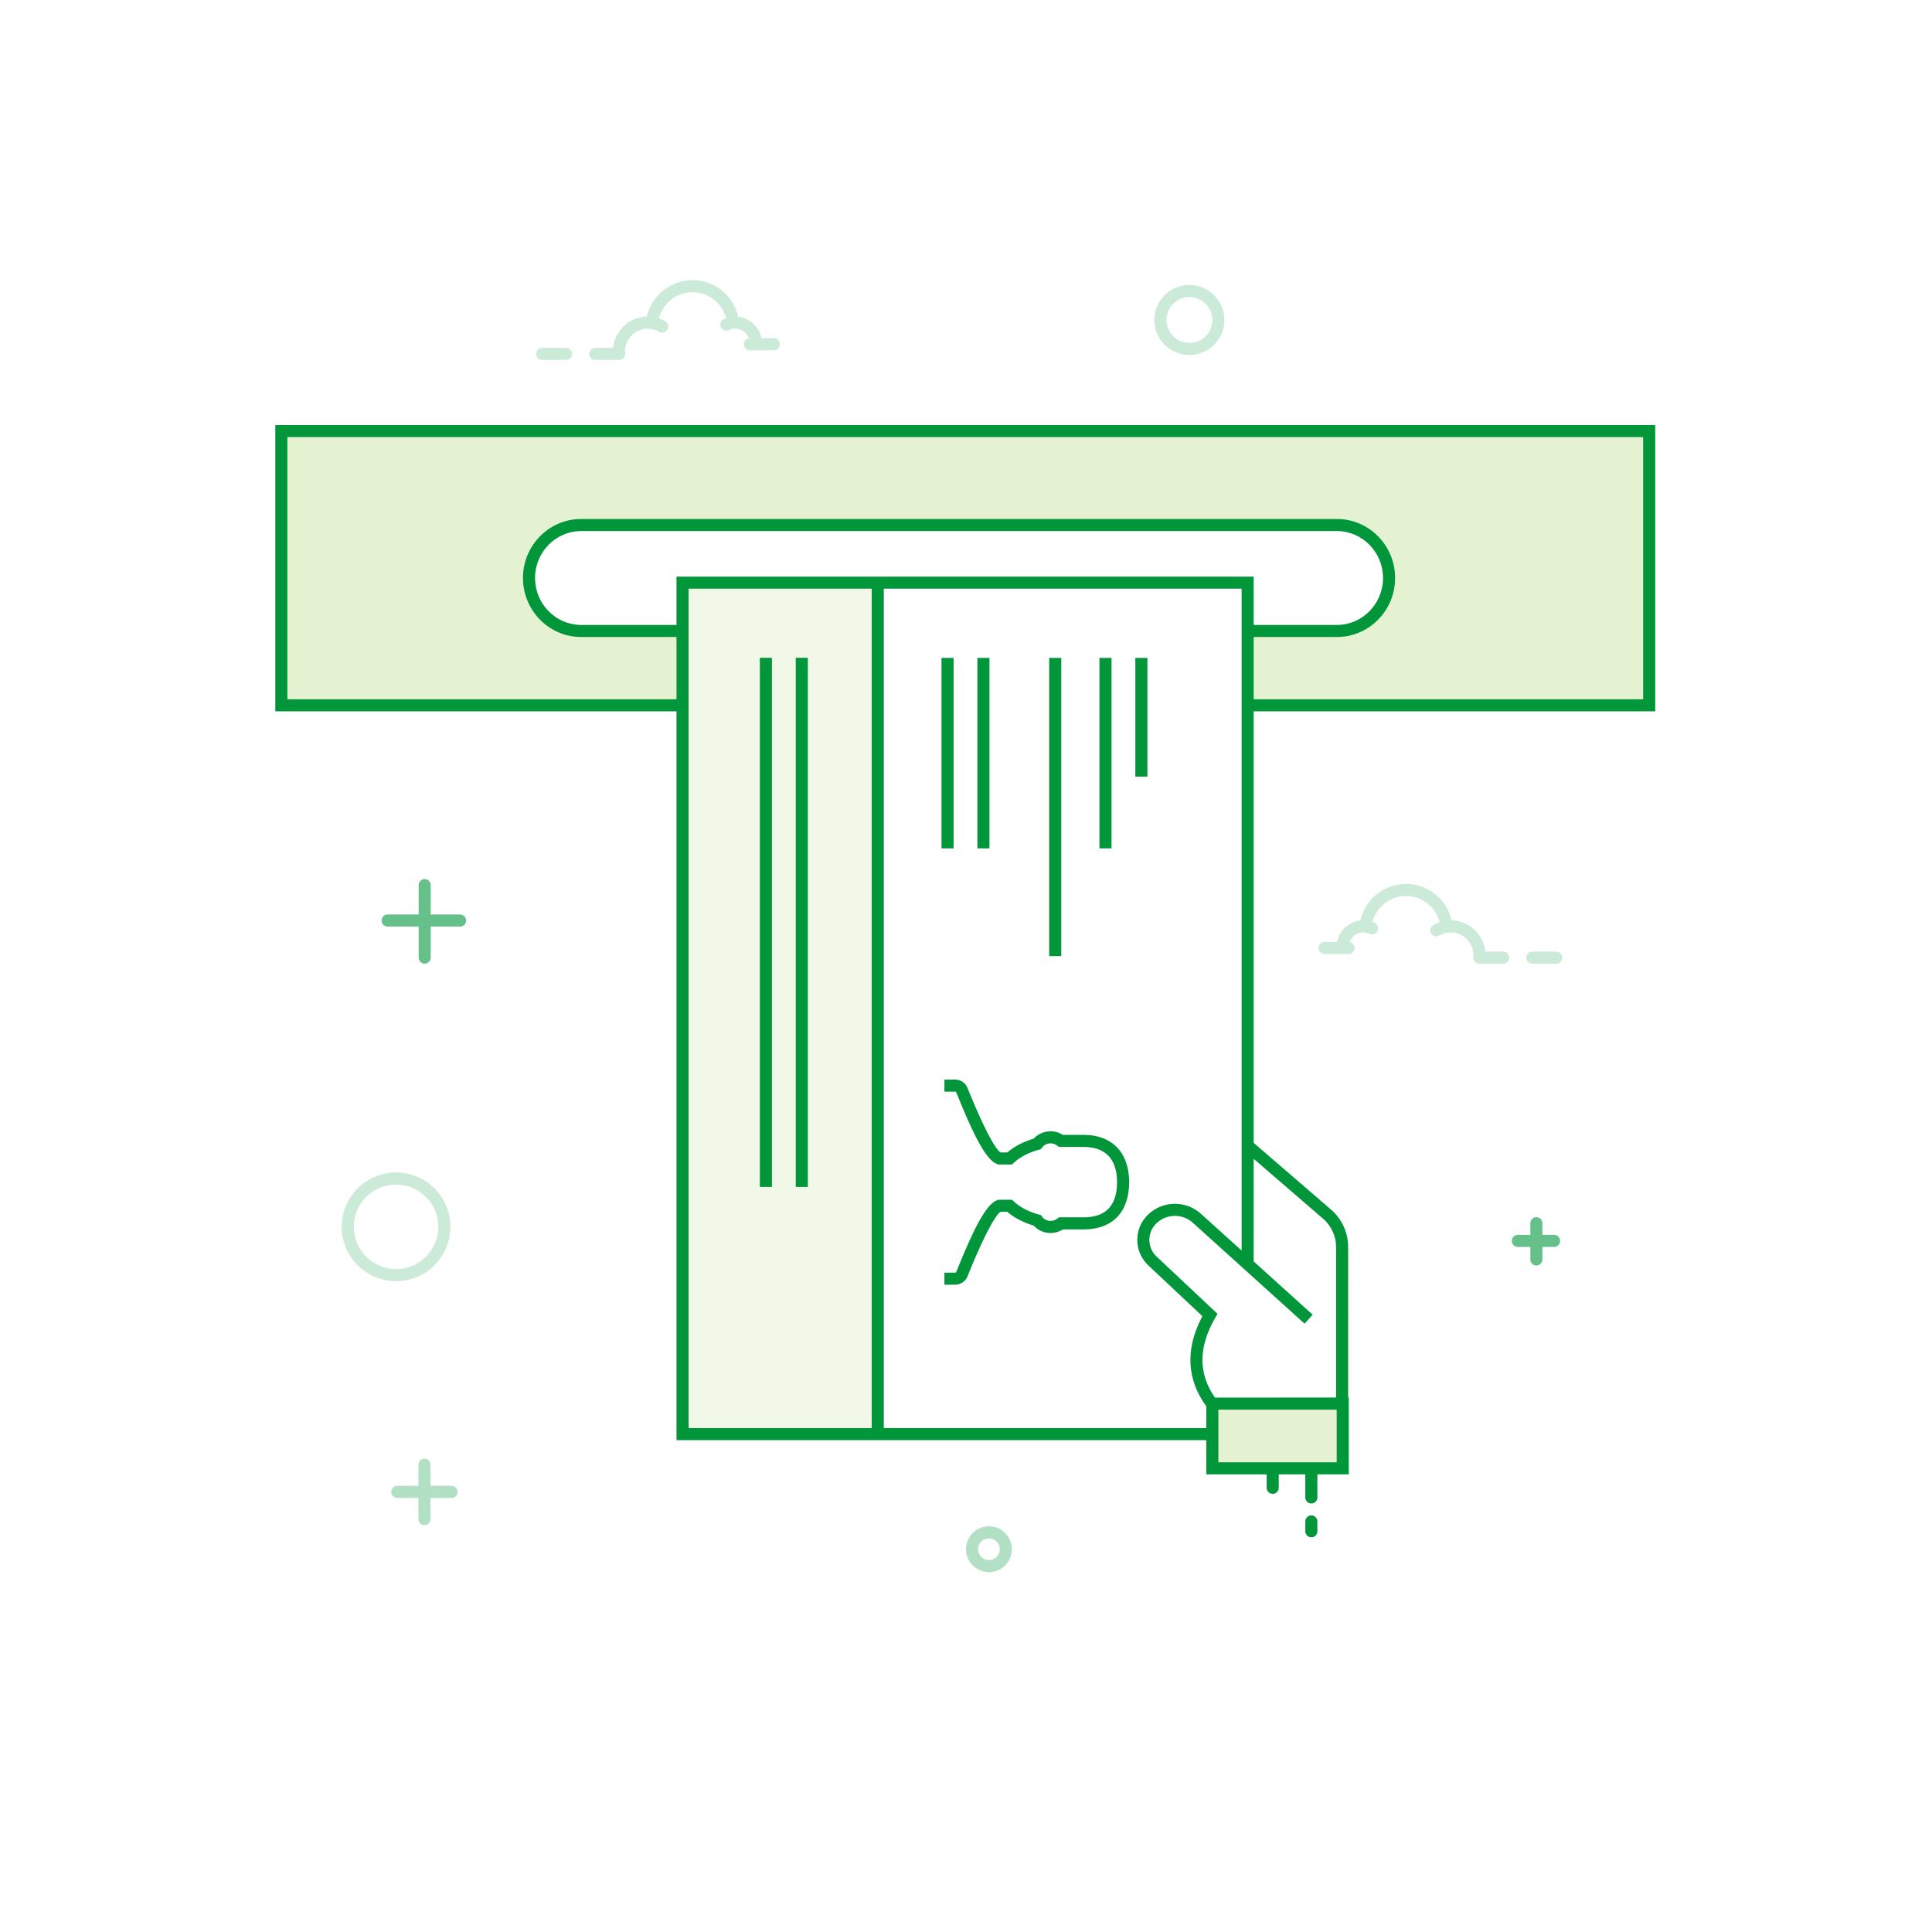 <svg width="400" height="400" viewBox="0 0 400 400" fill="none" xmlns="http://www.w3.org/2000/svg">
<rect width="400" height="400" fill="white"/>
<path opacity="0.5" d="M181.522 296.646V121.646H142.522V296.646H181.522Z" fill="#E4F2D2"/>
<path fill-rule="evenodd" clip-rule="evenodd" d="M250 289.6H277V303H250V289.6Z" fill="#E4F2D2"/>
<path d="M246.25 73.5C250.254 73.5 253.5 70.254 253.5 66.25C253.5 62.246 250.254 59 246.25 59C242.246 59 239 62.246 239 66.25C239 70.254 242.246 73.5 246.25 73.5ZM246.25 71C243.627 71 241.5 68.873 241.5 66.25C241.5 63.627 243.627 61.5 246.25 61.5C248.873 61.5 251 63.627 251 66.25C251 68.873 248.873 71 246.25 71ZM82 242.75C75.787 242.75 70.75 247.787 70.75 254C70.75 260.213 75.787 265.25 82 265.25C88.213 265.25 93.25 260.213 93.25 254C93.25 247.787 88.213 242.75 82 242.75ZM82 245.25C86.832 245.25 90.75 249.168 90.75 254C90.75 258.832 86.832 262.75 82 262.75C77.168 262.75 73.25 258.832 73.25 254C73.25 249.168 77.168 245.25 82 245.25Z" fill="#CCEAD8"/>
<path d="M204.75 325.5C207.373 325.5 209.5 323.373 209.5 320.75C209.5 318.127 207.373 316 204.75 316C202.127 316 200 318.127 200 320.75C200 323.373 202.127 325.5 204.75 325.5ZM204.75 323C203.507 323 202.5 321.993 202.5 320.75C202.5 319.507 203.507 318.5 204.75 318.5C205.993 318.5 207 319.507 207 320.75C207 321.993 205.993 323 204.75 323Z" fill="#B2E0C4"/>
<path d="M291.091 183C295.66 183 299.528 186.195 300.543 190.538C304.167 190.628 307.122 193.432 307.535 197.019L311.205 197.02C311.896 197.02 312.455 197.579 312.455 198.27C312.455 198.96 311.896 199.52 311.205 199.52H306.25C305.56 199.52 305 198.96 305 198.27C305 198.113 305.029 197.962 305.082 197.824C305.053 195.168 302.944 193.035 300.361 193.035C299.52 193.035 298.714 193.259 298.002 193.681C297.409 194.033 296.642 193.837 296.29 193.243C295.938 192.649 296.134 191.883 296.728 191.53C297.151 191.279 297.598 191.073 298.061 190.915C297.239 187.782 294.411 185.5 291.091 185.5C287.781 185.5 284.965 187.766 284.131 190.88C284.307 190.946 284.479 191.021 284.647 191.105C285.265 191.413 285.516 192.163 285.208 192.781C284.9 193.399 284.149 193.65 283.531 193.342C283.128 193.14 282.685 193.035 282.225 193.035C280.94 193.035 279.841 193.867 279.421 195.039C280.009 195.141 280.455 195.653 280.455 196.27C280.455 196.96 279.896 197.52 279.205 197.52H274.25C273.56 197.52 273 196.96 273 196.27C273 195.579 273.56 195.02 274.25 195.02L276.842 195.02C277.297 192.658 279.231 190.828 281.633 190.567C282.636 186.213 286.508 183 291.091 183ZM322.205 197.02C322.896 197.02 323.455 197.579 323.455 198.27C323.455 198.96 322.896 199.52 322.205 199.52H317.25C316.56 199.52 316 198.96 316 198.27C316 197.579 316.56 197.02 317.25 197.02H322.205ZM143.376 58C147.959 58 151.83 61.213 152.834 65.567C155.237 65.827 157.171 67.657 157.627 70.02L160.205 70.02C160.896 70.02 161.455 70.579 161.455 71.27C161.455 71.96 160.896 72.52 160.205 72.52H155.25C154.56 72.52 154 71.96 154 71.27C154 70.649 154.452 70.135 155.045 70.037C154.627 68.867 153.527 68.035 152.243 68.035C151.783 68.035 151.34 68.141 150.937 68.341C150.319 68.65 149.569 68.399 149.26 67.781C148.952 67.163 149.203 66.413 149.821 66.105C149.989 66.021 150.161 65.946 150.336 65.88C149.502 62.766 146.685 60.5 143.376 60.5C140.056 60.5 137.228 62.781 136.406 65.916C136.87 66.073 137.317 66.279 137.74 66.531C138.334 66.882 138.53 67.649 138.178 68.243C137.826 68.837 137.059 69.033 136.465 68.681C135.754 68.259 134.948 68.035 134.107 68.035C131.514 68.035 129.399 70.184 129.383 72.853C129.43 72.983 129.455 73.123 129.455 73.27C129.455 73.96 128.896 74.52 128.205 74.52H123.25C122.56 74.52 122 73.96 122 73.27C122 72.579 122.56 72.02 123.25 72.02L126.932 72.019C127.346 68.432 130.3 65.629 133.924 65.537C134.939 61.195 138.807 58 143.376 58ZM117.205 72.02C117.896 72.02 118.455 72.579 118.455 73.27C118.455 73.96 117.896 74.52 117.205 74.52H112.25C111.56 74.52 111 73.96 111 73.27C111 72.579 111.56 72.02 112.25 72.02H117.205Z" fill="#CCEAD8"/>
<path d="M87.929 182C88.62 182 89.179 182.56 89.179 183.25L89.179 189.333L95.263 189.333C95.91 189.333 96.442 189.825 96.506 190.456L96.513 190.583C96.513 191.274 95.953 191.833 95.263 191.833L89.179 191.833L89.179 198.263C89.179 198.91 88.687 199.442 88.057 199.506L87.929 199.513C87.239 199.513 86.679 198.953 86.679 198.263L86.679 191.833L80.25 191.833C79.603 191.833 79.07 191.341 79.007 190.711L79 190.583C79 189.893 79.56 189.333 80.25 189.333L86.679 189.333L86.679 183.25C86.679 182.603 87.171 182.07 87.802 182.006L87.929 182Z" fill="#66C089"/>
<path d="M87.88 302C88.57 302 89.13 302.56 89.13 303.25L89.129 307.629L93.51 307.63C94.157 307.63 94.689 308.122 94.753 308.752L94.76 308.88C94.76 309.57 94.2 310.13 93.51 310.13L89.129 310.129L89.13 314.509C89.13 315.157 88.638 315.689 88.007 315.753L87.88 315.759C87.189 315.759 86.63 315.2 86.63 314.509L86.629 310.129L82.25 310.13C81.603 310.13 81.07 309.638 81.007 309.008L81 308.88C81 308.189 81.56 307.63 82.25 307.63L86.629 307.629L86.63 303.25C86.63 302.603 87.122 302.07 87.752 302.006L87.88 302Z" fill="#B2E0C4"/>
<path d="M318.09 252C318.78 252 319.34 252.56 319.34 253.25L319.339 255.666L321.756 255.667C322.404 255.667 322.936 256.159 323 256.789L323.006 256.917C323.006 257.607 322.447 258.167 321.756 258.167L319.339 258.166L319.34 260.756C319.34 261.404 318.848 261.936 318.217 262L318.09 262.006C317.399 262.006 316.84 261.447 316.84 260.756L316.839 258.166L314.25 258.167C313.603 258.167 313.07 257.675 313.006 257.044L313 256.917C313 256.226 313.56 255.667 314.25 255.667L316.839 255.666L316.84 253.25C316.84 252.603 317.332 252.07 317.962 252.006L318.09 252Z" fill="#66C089"/>
<path fill-rule="evenodd" clip-rule="evenodd" d="M59.552 145.214V88H341.446V145.214H258.314V130.571L276.463 130.869C282.509 130.968 287.49 126.147 287.589 120.101C287.59 120.042 287.591 119.982 287.591 119.922C287.591 113.776 282.608 108.793 276.462 108.793H120.415C114.402 108.793 109.526 113.668 109.526 119.682C109.526 125.696 114.402 130.571 120.415 130.571H141.75V145.214H59.552Z" fill="#E4F2D2"/>
<path d="M271.5 313.75C272.147 313.75 272.68 314.242 272.744 314.872L272.75 315V317.03C272.75 317.721 272.19 318.28 271.5 318.28C270.853 318.28 270.32 317.788 270.256 317.158L270.25 317.03V315C270.25 314.31 270.81 313.75 271.5 313.75ZM342.696 88V147.274L259.563 147.274V236.62L275.567 250.428C277.743 252.306 279.028 255.007 279.117 257.87L279.122 258.189L279.121 289.349L279.25 289.35V305.25L272.749 305.249L272.75 310.03C272.75 310.721 272.19 311.28 271.5 311.28C270.853 311.28 270.32 310.788 270.256 310.158L270.25 310.03L270.249 305.249H264.749L264.75 308.03C264.75 308.721 264.19 309.28 263.5 309.28C262.853 309.28 262.32 308.788 262.256 308.158L262.25 308.03L262.249 305.249L249.75 305.25L249.749 298.168L140.064 298.168L140.063 147.274L57 147.274V88H342.696ZM276.75 291.849H252.25V302.749H276.75V291.849ZM180.478 121.878L142.564 121.879V295.669L180.478 295.668V121.878ZM182.978 121.878V295.668L249.749 295.668L249.749 291.16C245.699 285.593 245.387 279.389 248.803 272.743L248.932 272.495L237.678 261.917L237.48 261.717C234.709 258.829 234.804 254.241 237.693 251.47C240.667 248.617 245.302 248.485 248.43 251.122L248.641 251.306L257.063 258.911L257.064 121.879L182.978 121.878ZM259.563 239.922V261.169L271.772 272.195L270.096 274.051L246.966 253.161C244.811 251.215 241.519 251.264 239.423 253.274C237.531 255.089 237.469 258.095 239.284 259.987L239.37 260.074L252.069 272.013L251.579 272.869C248.096 278.955 248.083 284.377 251.53 289.35L276.621 289.349L276.622 258.189C276.622 256.033 275.724 253.98 274.153 252.517L273.934 252.321L259.563 239.922ZM197.741 223.515C198.863 223.515 199.881 224.18 200.296 225.21L200.789 226.425C203.562 233.186 205.946 237.803 207.097 238.563L207.166 238.603H208.55L208.752 238.431C210.168 237.27 211.959 236.355 213.98 235.758L214.024 235.745L214.172 235.588C215.641 234.107 217.999 233.781 219.857 234.839L220.061 234.961L224.363 234.962C230.054 234.962 233.652 238.403 233.774 244.431L233.777 244.75C233.777 250.969 230.333 254.416 224.663 254.533L224.363 254.536L220.063 254.535C218.168 255.74 215.691 255.446 214.17 253.909L214.022 253.751L213.979 253.739C211.958 253.142 210.168 252.227 208.752 251.067L208.549 250.894H207.166C206.059 251.505 203.706 256.004 200.952 262.678L200.297 264.288C199.907 265.261 198.975 265.909 197.927 265.978L197.741 265.984H195.531V263.484H197.741C197.858 263.484 197.949 263.424 197.976 263.357L198.361 262.403C201.791 253.959 204.248 249.289 206.446 248.488L206.568 248.448L206.744 248.395H209.521L209.882 248.734C211.072 249.855 212.73 250.761 214.672 251.337L215.064 251.448L215.49 251.563L215.749 251.919C216.417 252.834 217.771 253.06 218.759 252.401L218.897 252.301L219.237 252.036H224.363C228.847 252.036 231.277 249.679 231.277 244.75C231.277 240.014 228.883 237.563 224.631 237.465L224.363 237.462H219.235L218.896 237.196C217.947 236.455 216.581 236.606 215.85 237.454L215.75 237.58L215.49 237.935L215.065 238.049C213.086 238.581 211.379 239.451 210.126 240.543L209.882 240.764L209.521 241.104H206.745L206.569 241.051C204.26 240.359 201.679 235.357 197.977 226.143C197.955 226.088 197.892 226.039 197.808 226.021L197.741 226.015H195.531V223.515H197.741ZM167.252 136.192V245.742H164.752V136.192H167.252ZM159.819 136.192V245.742H157.319V136.192H159.819ZM219.724 136.209V197.948H217.224V136.209H219.724ZM230.129 136.209V175.651H227.629V136.209H230.129ZM204.859 136.209V175.651H202.359V136.209H204.859ZM197.427 136.209V175.651H194.927V136.209H197.427ZM237.562 136.209V160.786H235.062V136.209H237.562ZM340.196 90.5H59.5V144.774L140.063 144.774V131.886L120.337 131.887C113.672 131.887 108.276 126.413 108.276 119.669C108.276 113.028 113.51 107.618 120.035 107.455L120.337 107.451H276.78C283.445 107.451 288.841 112.926 288.841 119.669C288.841 126.311 283.607 131.721 277.082 131.883L276.78 131.887L259.563 131.886V144.774L340.196 144.774V90.5ZM276.78 109.951H120.337C115.061 109.951 110.776 114.298 110.776 119.669C110.776 124.948 114.914 129.237 120.065 129.383L120.337 129.387L140.063 129.386L140.064 119.378H259.564L259.563 129.386L276.78 129.387C282.056 129.387 286.341 125.04 286.341 119.669C286.341 114.391 282.203 110.102 277.052 109.955L276.78 109.951Z" fill="#009639"/>
</svg>
